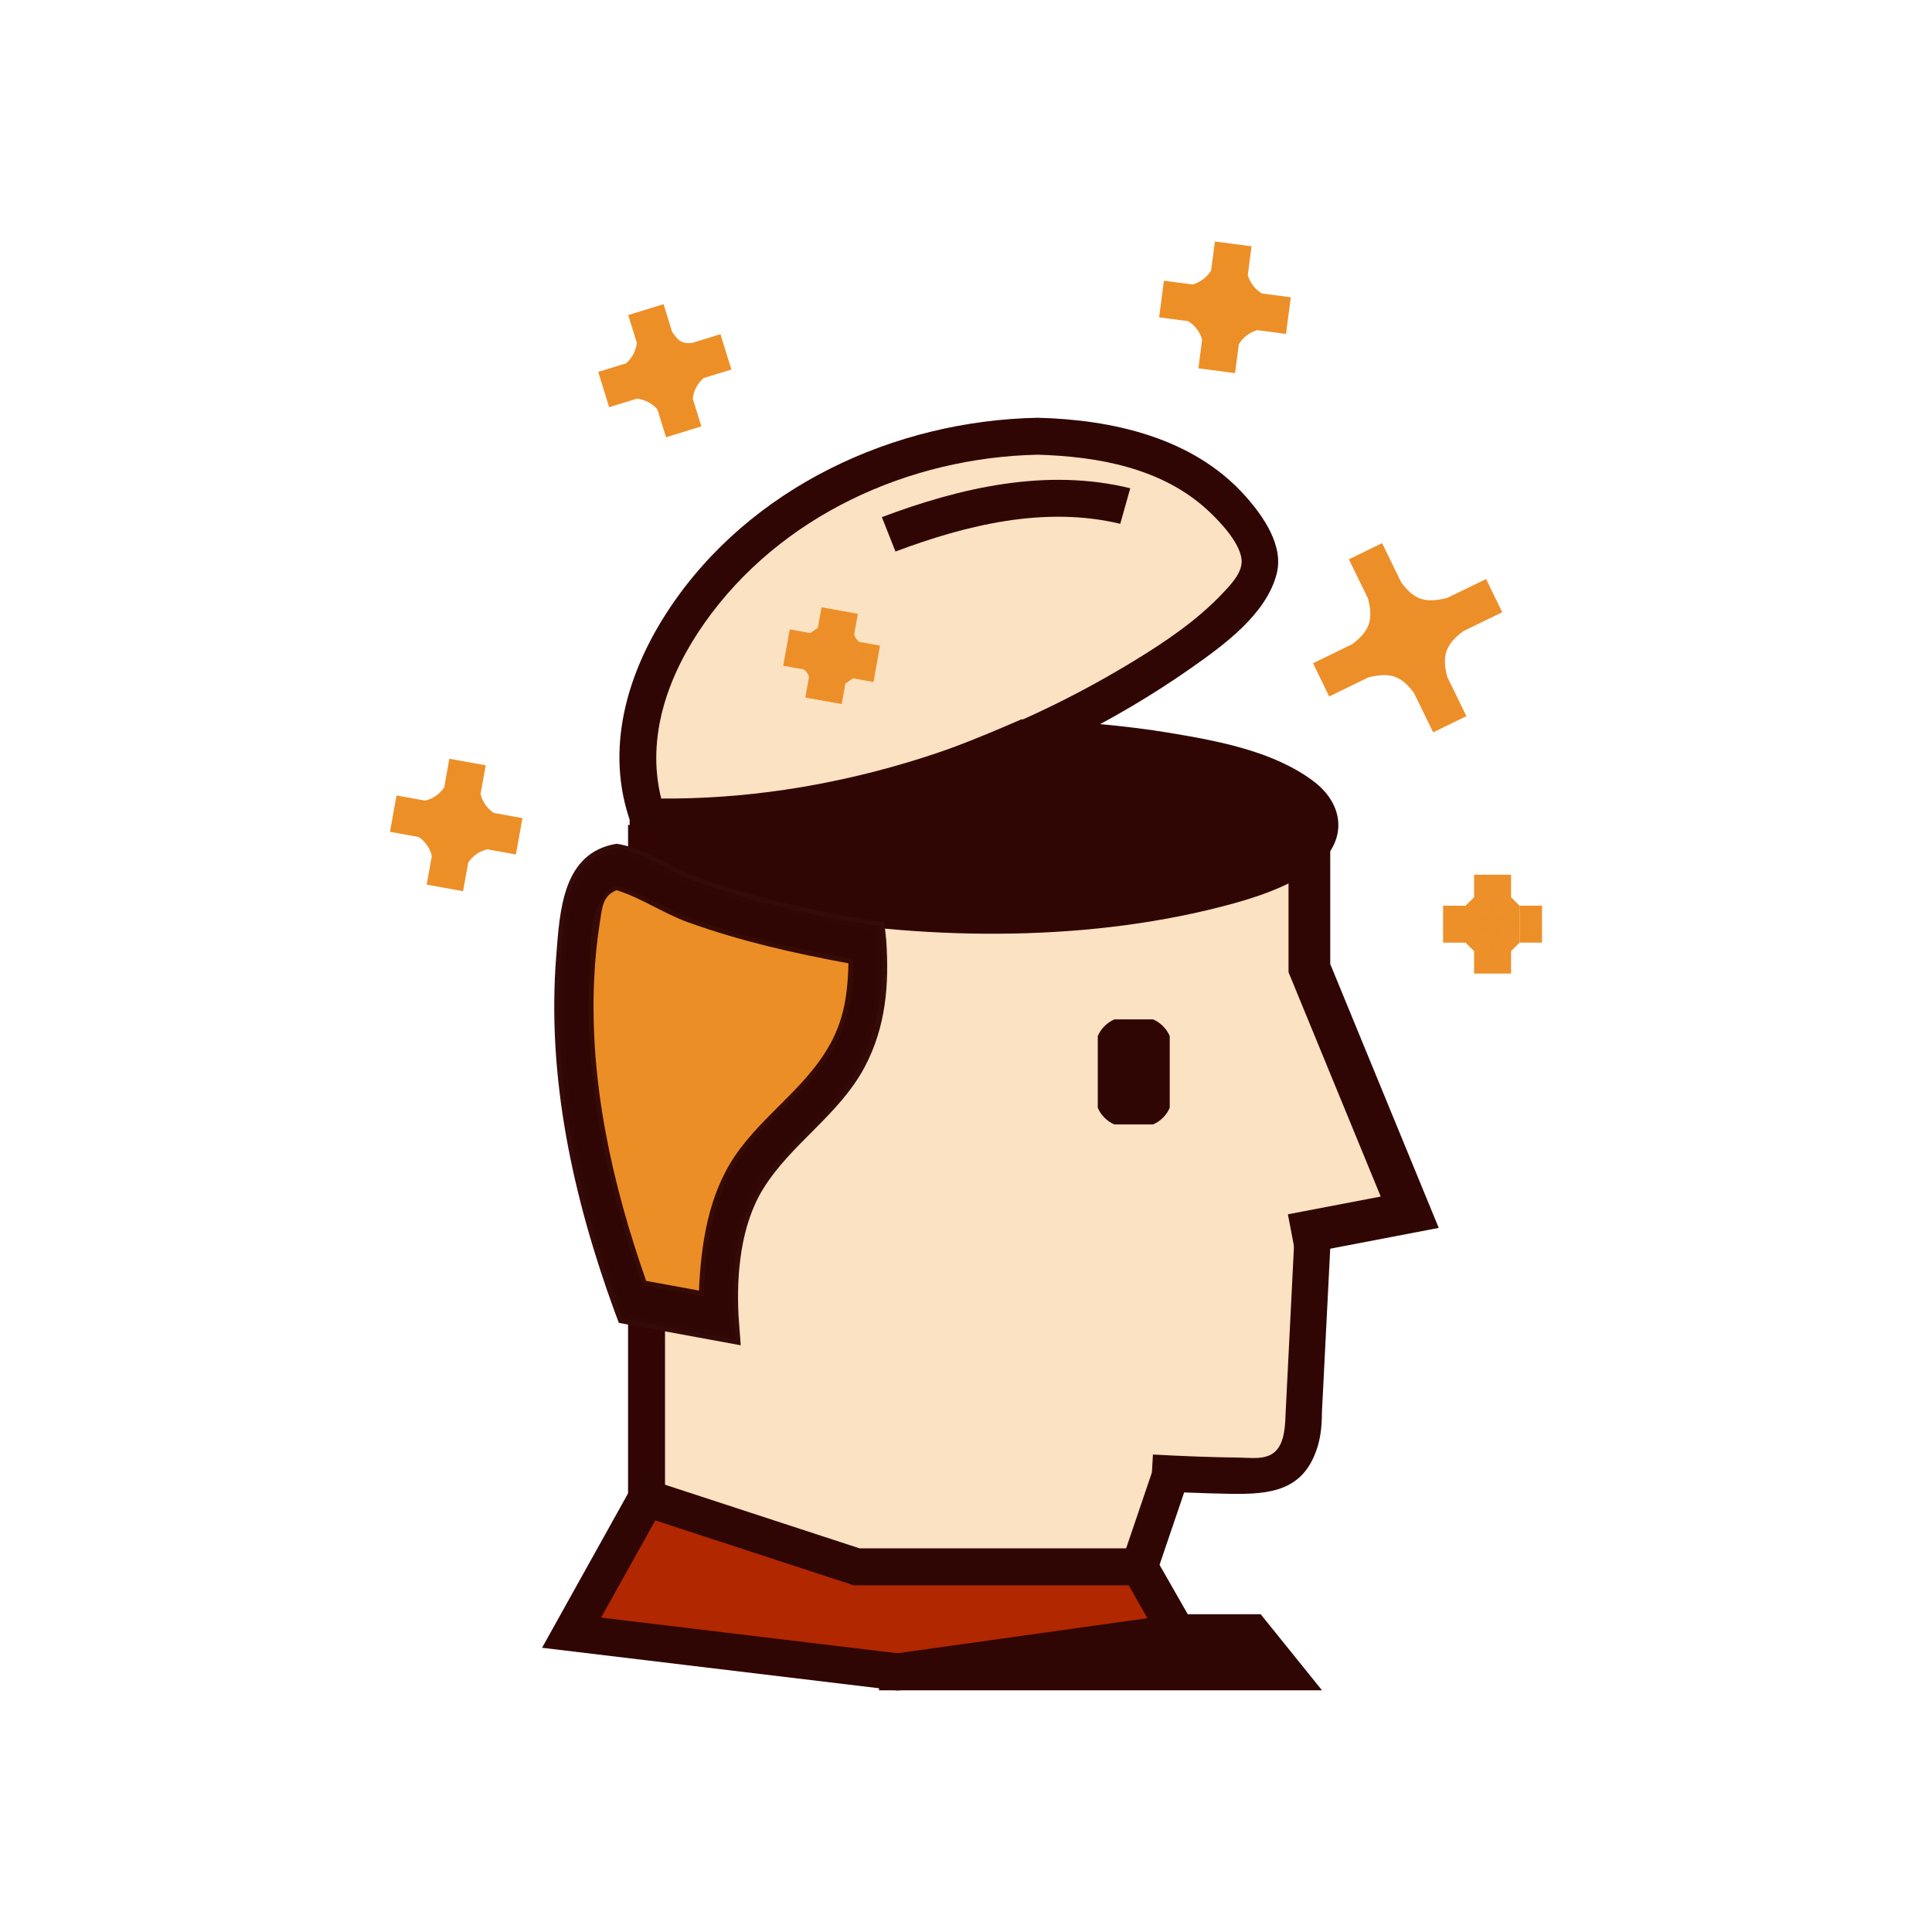 <?xml version="1.0" ?>
<svg xmlns="http://www.w3.org/2000/svg" version="1.1" width="224" height="224">
  <defs/>
  <g>
    <path d="M 120.324 48.437 C 120.324 48.437 120.324 48.437 120.324 48.437 C 129.002 48.659 138.33 50.737 144.366 57.486 C 146.446 59.813 148.875 63.252 148.017 66.548 C 146.794 71.25 141.846 74.821 138.108 77.445 C 120.251 89.979 96.952 97.792 75.005 96.81 C 74.393 96.376 73.781 95.942 73.169 95.507 C 70.04 86.938 72.689 77.961 77.59 70.588 C 86.964 56.489 103.674 48.751 120.324 48.437 C 120.324 48.437 120.324 48.437 120.324 48.437" stroke-width="0.0" fill="rgb(48, 6, 4)" opacity="1.0"/>
    <path d="M 160.242 62.972 C 160.983 64.49 161.723 66.007 162.463 67.526 C 161.821 67.839 161.179 68.152 160.537 68.464 C 161.179 68.152 161.821 67.839 162.463 67.526 C 164.001 69.599 165.255 69.923 167.743 69.347 C 169.261 68.608 170.78 67.869 172.299 67.131 C 172.924 68.415 173.549 69.699 174.174 70.983 C 172.655 71.722 171.137 72.461 169.619 73.2 C 167.605 74.74 167.162 76.023 167.798 78.477 C 168.538 79.995 169.278 81.513 170.019 83.032 C 168.734 83.657 167.45 84.282 166.166 84.907 C 165.424 83.388 164.683 81.87 163.941 80.352 C 164.583 80.039 165.225 79.727 165.868 79.413 C 165.225 79.727 164.583 80.039 163.941 80.352 C 162.405 78.281 161.152 77.953 158.665 78.531 C 157.146 79.271 155.628 80.011 154.11 80.752 C 153.485 79.467 152.86 78.183 152.235 76.899 C 153.753 76.158 155.271 75.418 156.79 74.678 C 157.102 75.32 157.415 75.963 157.727 76.605 C 157.415 75.963 157.102 75.32 156.79 74.678 C 158.803 73.137 159.247 71.854 158.611 69.398 C 157.87 67.881 157.13 66.364 156.39 64.847 C 157.674 64.222 158.958 63.597 160.242 62.972" stroke-width="0.0" fill="rgb(237, 143, 40)" opacity="1.0"/>
    <path d="M 170.91 101.418 C 172.338 101.418 173.766 101.418 175.194 101.418 C 175.194 102.286 175.194 103.153 175.194 104.02 C 175.521 104.35 175.85 104.68 176.178 105.01 C 176.178 106.438 176.178 107.866 176.178 109.293 C 175.85 109.621 175.521 109.95 175.194 110.278 C 175.194 111.145 175.194 112.013 175.194 112.88 C 173.766 112.88 172.338 112.88 170.91 112.88 C 170.91 112.013 170.91 111.145 170.91 110.278 C 170.579 109.95 170.25 109.621 169.92 109.293 C 169.052 109.293 168.184 109.293 167.316 109.293 C 167.316 107.866 167.316 106.438 167.316 105.01 C 168.184 105.01 169.052 105.01 169.92 105.01 C 170.25 104.68 170.579 104.35 170.91 104.02 C 170.91 103.153 170.91 102.286 170.91 101.418" stroke-width="0.0" fill="rgb(237, 144, 41)" opacity="1.0"/>
    <path d="M 52.098 87.97 C 53.504 88.223 54.91 88.476 56.316 88.728 C 56.117 89.833 55.918 90.938 55.719 92.043 C 55.91 92.921 56.502 93.771 57.257 94.256 C 57.131 94.958 57.004 95.66 56.876 96.362 C 57.004 95.66 57.131 94.958 57.257 94.256 C 58.363 94.455 59.467 94.653 60.572 94.852 C 60.319 96.257 60.067 97.663 59.815 99.07 C 58.709 98.871 57.605 98.672 56.501 98.473 C 55.622 98.664 54.766 99.251 54.288 100.011 C 53.586 99.884 52.883 99.757 52.181 99.63 C 52.883 99.757 53.586 99.884 54.288 100.011 C 54.089 101.116 53.89 102.221 53.691 103.327 C 52.284 103.073 50.876 102.821 49.47 102.569 C 49.669 101.464 49.867 100.358 50.066 99.254 C 49.878 98.376 49.288 97.524 48.532 97.041 C 48.659 96.339 48.785 95.637 48.912 94.934 C 48.785 95.637 48.659 96.339 48.532 97.041 C 47.427 96.842 46.321 96.643 45.216 96.444 C 45.468 95.039 45.722 93.633 45.974 92.227 C 47.079 92.426 48.183 92.625 49.289 92.824 C 50.167 92.633 51.018 92.043 51.501 91.287 C 51.7 90.181 51.899 89.076 52.098 87.97" stroke-width="0.0" fill="rgb(237, 143, 39)" opacity="1.0"/>
    <path d="M 76.935 35.265 C 77.267 36.338 77.597 37.41 77.929 38.483 C 77.247 38.693 76.563 38.904 75.881 39.114 C 76.563 38.904 77.247 38.693 77.929 38.483 C 78.625 39.469 79.044 39.932 80.315 39.738 C 81.387 39.407 82.459 39.076 83.531 38.746 C 83.953 40.11 84.375 41.476 84.798 42.842 C 83.725 43.172 82.653 43.504 81.581 43.834 C 80.889 44.407 80.406 45.322 80.322 46.216 C 80.652 47.288 80.984 48.36 81.314 49.432 C 79.95 49.853 78.584 50.276 77.219 50.697 C 76.888 49.623 76.556 48.551 76.226 47.478 C 75.652 46.788 74.738 46.309 73.844 46.223 C 72.772 46.554 71.7 46.885 70.628 47.216 C 70.205 45.851 69.783 44.486 69.36 43.12 C 70.432 42.789 71.504 42.458 72.577 42.127 C 72.787 42.809 72.998 43.493 73.208 44.175 C 72.998 43.493 72.787 42.809 72.577 42.127 C 73.267 41.553 73.749 40.639 73.832 39.746 C 73.502 38.674 73.171 37.601 72.839 36.529 C 74.205 36.108 75.571 35.687 76.935 35.265" stroke-width="0.0" fill="rgb(237, 143, 39)" opacity="1.0"/>
    <path d="M 140.858 28 C 142.274 28.185 143.689 28.369 145.106 28.554 C 144.961 29.666 144.816 30.779 144.671 31.892 C 144.905 32.76 145.536 33.58 146.314 34.03 C 146.223 34.738 146.131 35.445 146.04 36.152 C 146.132 35.445 146.226 34.738 146.318 34.03 C 147.432 34.175 148.544 34.321 149.657 34.465 C 149.473 35.881 149.289 37.298 149.105 38.715 C 147.991 38.569 146.879 38.423 145.766 38.279 C 144.899 38.514 144.08 39.145 143.631 39.923 C 143.487 41.036 143.341 42.148 143.195 43.261 C 141.778 43.076 140.36 42.89 138.944 42.705 C 139.088 41.592 139.233 40.478 139.378 39.365 C 140.085 39.458 140.792 39.552 141.5 39.644 C 140.792 39.552 140.085 39.458 139.378 39.365 C 139.144 38.499 138.512 37.679 137.734 37.231 C 137.825 36.523 137.918 35.816 138.009 35.108 C 137.917 35.816 137.823 36.523 137.731 37.231 C 136.617 37.086 135.505 36.941 134.392 36.796 C 134.575 35.38 134.76 33.963 134.945 32.547 C 136.058 32.692 137.17 32.837 138.283 32.983 C 139.151 32.745 139.972 32.117 140.422 31.338 C 140.566 30.226 140.712 29.112 140.858 28" stroke-width="0.0" fill="rgb(237, 143, 39)" opacity="1.0"/>
    <path d="M 111.421 50.7 C 117.154 50.7 122.887 50.7 128.621 50.7 C 132.379 52.512 136.138 54.325 139.896 56.138 C 141.977 58.926 144.057 61.714 146.138 64.502 C 144.057 67.48 141.977 70.457 139.896 73.434 C 133.926 76.946 127.957 80.457 121.987 83.968 C 116.326 86.272 110.667 88.577 105.007 90.882 C 96.915 92.486 88.823 94.09 80.731 95.695 C 78.198 95.108 75.666 94.521 73.134 93.933 C 74.825 86.84 76.516 79.748 78.207 72.655 C 82.707 68.363 87.207 64.07 91.707 59.778 C 98.278 56.752 104.85 53.726 111.421 50.7" stroke-width="0.0" fill="rgb(48, 6, 4)" opacity="1.0"/>
    <path d="M 158.312 63.913 C 159.053 65.432 159.792 66.95 160.533 68.468 C 162.705 71.554 165.065 72.367 168.677 71.273 C 170.195 70.533 171.714 69.793 173.232 69.053 C 171.714 69.793 170.195 70.533 168.677 71.273 C 165.591 73.446 164.778 75.806 165.872 79.417 C 166.612 80.936 167.352 82.454 168.092 83.972 C 167.352 82.454 166.612 80.936 165.872 79.417 C 163.699 76.333 161.339 75.519 157.727 76.613 C 156.209 77.352 154.691 78.093 153.172 78.833 C 154.691 78.093 156.209 77.352 157.727 76.613 C 160.813 74.44 161.625 72.08 160.533 68.468 C 159.792 66.95 159.053 65.432 158.312 63.913" stroke-width="0.0" fill="rgb(237, 143, 39)" opacity="1.0"/>
    <path d="M 173.052 101.418 C 173.052 102.286 173.052 103.153 173.052 104.02 C 173.618 106.112 174.086 106.581 176.178 107.148 C 177.046 107.148 177.913 107.148 178.78 107.148 C 177.913 107.148 177.046 107.148 176.178 107.148 C 174.086 107.714 173.618 108.182 173.052 110.274 C 173.052 111.141 173.052 112.009 173.052 112.876 C 173.052 112.009 173.052 111.141 173.052 110.274 C 172.486 108.182 172.016 107.714 169.924 107.148 C 169.057 107.148 168.19 107.148 167.323 107.148 C 168.19 107.148 169.057 107.148 169.924 107.148 C 172.017 106.581 172.486 106.113 173.052 104.02 C 173.052 103.153 173.052 102.286 173.052 101.418" stroke-width="0.0" fill="rgb(237, 143, 39)" opacity="1.0"/>
    <path d="M 54.209 88.351 C 54.01 89.457 53.812 90.562 53.613 91.666 C 53.667 94.266 54.46 95.407 56.876 96.366 C 57.982 96.565 59.086 96.764 60.191 96.963 C 59.086 96.764 57.982 96.565 56.876 96.366 C 54.278 96.421 53.135 97.213 52.177 99.63 C 51.978 100.735 51.779 101.84 51.58 102.946 C 51.779 101.84 51.978 100.735 52.177 99.63 C 52.121 97.031 51.33 95.889 48.912 94.931 C 47.808 94.732 46.702 94.533 45.597 94.334 C 46.702 94.533 47.808 94.732 48.912 94.931 C 51.512 94.876 52.653 94.083 53.613 91.666 C 53.812 90.562 54.01 89.457 54.209 88.351" stroke-width="0.0" fill="rgb(237, 143, 39)" opacity="1.0"/>
    <path d="M 74.887 35.897 C 75.219 36.969 75.55 38.041 75.881 39.114 C 77.125 41.398 78.355 42.047 80.942 41.786 C 82.015 41.455 83.087 41.124 84.159 40.794 C 83.087 41.124 82.015 41.455 80.942 41.786 C 78.659 43.031 78.009 44.26 78.27 46.848 C 78.6 47.92 78.932 48.992 79.262 50.065 C 78.932 48.992 78.6 47.92 78.27 46.848 C 77.026 44.564 75.796 43.915 73.208 44.175 C 72.136 44.506 71.064 44.837 69.992 45.168 C 71.064 44.837 72.136 44.506 73.208 44.175 C 75.492 42.931 76.14 41.701 75.881 39.114 C 75.55 38.041 75.219 36.969 74.887 35.897" stroke-width="0.0" fill="rgb(237, 143, 39)" opacity="1.0"/>
    <path d="M 142.98 28.274 C 142.834 29.388 142.69 30.5 142.545 31.613 C 142.727 34.209 143.572 35.313 146.036 36.152 C 147.148 36.298 148.262 36.443 149.374 36.588 C 148.262 36.443 147.148 36.298 146.036 36.152 C 143.44 36.332 142.339 37.179 141.497 39.64 C 141.352 40.754 141.206 41.866 141.062 42.979 C 141.206 41.866 141.352 40.754 141.497 39.64 C 141.318 37.045 140.471 35.942 138.009 35.1 C 136.897 34.956 135.783 34.811 134.671 34.666 C 135.783 34.811 136.897 34.956 138.009 35.1 C 140.604 34.921 141.706 34.075 142.545 31.613 C 142.69 30.5 142.834 29.388 142.98 28.274" stroke-width="0.0" fill="rgb(237, 143, 39)" opacity="1.0"/>
    <path d="M 120.327 52.72 C 120.327 52.72 120.327 52.72 120.327 52.72 C 105.334 53.033 90.42 59.807 81.662 72.262 C 77.496 78.185 74.868 85.368 76.662 92.585 C 76.662 92.585 76.662 92.585 76.662 92.585 C 95.946 92.711 114.984 86.674 131.391 76.678 C 135.057 74.445 138.752 71.961 141.719 68.825 C 142.582 67.913 143.887 66.584 143.957 65.227 C 144.061 63.187 141.416 60.449 140.06 59.191 C 134.748 54.259 127.311 52.925 120.327 52.72 C 120.327 52.72 120.327 52.72 120.327 52.72" stroke-width="0.0" fill="rgb(251, 226, 194)" opacity="1.0"/>
    <path d="M 151.035 94.596 C 124.963 94.947 98.892 95.298 72.82 95.648 C 74.021 118.051 75.222 140.454 76.423 162.857 C 75.599 165.608 74.775 168.361 73.951 171.112 C 82.408 174.628 90.864 178.145 99.321 181.662 C 109.836 182.375 120.351 183.09 130.866 183.803 C 131.761 179.451 132.656 175.099 133.552 170.747 C 139.38 169.945 145.207 169.143 151.035 168.341 C 151.748 159.95 152.462 151.558 153.175 143.167 C 156.207 142.47 159.239 141.772 162.27 141.076 C 160.469 133.64 158.669 126.204 156.868 118.768 C 154.924 116.616 152.979 114.462 151.035 112.31 C 151.035 106.405 151.035 100.501 151.035 94.596" stroke-width="0.0" fill="rgb(251, 226, 194)" opacity="1.0"/>
    <path d="M 162.958 73.434 C 162.958 73.434 162.958 73.434 162.958 73.434 C 162.872 73.685 162.787 73.934 162.702 74.184 C 162.702 74.184 162.702 74.184 162.702 74.184 C 162.949 74.27 163.196 74.357 163.443 74.443 C 163.443 74.443 163.443 74.443 163.443 74.443 C 163.531 74.193 163.619 73.944 163.706 73.694 C 163.706 73.694 163.706 73.694 163.706 73.694 C 163.457 73.607 163.207 73.521 162.958 73.434 C 162.958 73.434 162.958 73.434 162.958 73.434" stroke-width="0.0" fill="rgb(237, 143, 39)" opacity="1.0"/>
    <path d="M 131.044 56.608 C 130.658 57.983 130.271 59.357 129.884 60.732 C 121.152 58.638 112.041 60.857 103.822 63.945 C 103.296 62.616 102.771 61.287 102.245 59.958 C 111.369 56.518 121.374 54.234 131.044 56.608 C 131.044 56.608 131.044 56.608 131.044 56.608" stroke-width="0.0" fill="rgb(48, 6, 4)" opacity="1.0"/>
    <path d="M 95.25 70.41 C 96.655 70.662 98.061 70.914 99.467 71.167 C 99.324 71.959 99.182 72.752 99.039 73.545 C 99.116 73.895 99.349 74.235 99.651 74.427 C 99.526 75.13 99.401 75.832 99.275 76.534 C 99.402 75.832 99.528 75.13 99.655 74.427 C 100.448 74.57 101.241 74.712 102.033 74.855 C 101.781 76.261 101.529 77.667 101.276 79.073 C 100.485 78.93 99.693 78.787 98.901 78.645 C 98.608 78.849 98.313 79.053 98.02 79.256 C 97.877 80.048 97.735 80.839 97.592 81.63 C 96.184 81.378 94.775 81.125 93.367 80.873 C 93.509 80.081 93.651 79.291 93.794 78.5 C 94.496 78.626 95.198 78.753 95.901 78.881 C 95.198 78.753 94.496 78.626 93.794 78.5 C 93.719 78.149 93.483 77.81 93.182 77.617 C 93.307 76.915 93.433 76.213 93.558 75.51 C 93.432 76.213 93.305 76.915 93.178 77.617 C 92.387 77.474 91.596 77.331 90.805 77.189 C 91.058 75.784 91.313 74.378 91.566 72.972 C 92.357 73.115 93.148 73.256 93.939 73.399 C 94.234 73.196 94.528 72.992 94.823 72.788 C 94.964 71.995 95.107 71.203 95.25 70.41" stroke-width="0.0" fill="rgb(237, 143, 40)" opacity="1.0"/>
    <path d="M 118.425 83.399 C 118.587 83.405 118.751 83.41 118.915 83.416 C 124.576 83.642 130.224 84.067 135.817 85.005 C 141.337 85.931 147.701 87.124 152.286 90.575 C 155.987 93.361 156.193 97.613 152.522 100.521 C 151.311 101.48 149.929 102.215 148.521 102.837 C 146.786 103.605 144.977 104.202 143.151 104.709 C 126.848 109.243 107.986 109.107 91.42 106.148 C 89.955 105.886 88.474 105.585 87.027 105.237 C 81.458 103.899 71.776 101.356 73.13 93.929 C 73.397 93.2 73.663 92.47 73.931 91.741 C 74.634 92.067 75.339 92.395 76.042 92.721 C 80.066 94.121 84.717 93.463 88.84 92.784 C 98.9 91.126 108.657 87.655 117.977 83.595 C 118.126 83.53 118.276 83.465 118.425 83.399" stroke-width="0.0" fill="rgb(48, 6, 4)" opacity="1.0"/>
    <path d="M 133.548 170.739 C 134.9 171.198 136.253 171.657 137.605 172.116 C 136.447 175.525 135.288 178.935 134.129 182.344 C 132.777 181.885 131.425 181.427 130.073 180.967 C 131.231 177.558 132.389 174.149 133.548 170.739" stroke-width="0.0" fill="rgb(48, 6, 4)" opacity="1.0"/>
    <path d="M 129.209 118.191 C 130.703 118.191 132.196 118.191 133.689 118.191 C 134.53 118.54 135.27 119.282 135.62 120.122 C 135.62 122.894 135.62 125.666 135.62 128.439 C 135.271 129.28 134.527 130.021 133.685 130.369 C 132.192 130.369 130.699 130.369 129.205 130.369 C 128.366 130.02 127.626 129.279 127.278 128.439 C 127.278 125.666 127.278 122.894 127.278 120.122 C 127.627 119.281 128.369 118.539 129.209 118.191 C 129.209 118.191 129.209 118.191 129.209 118.191" stroke-width="0.0" fill="rgb(48, 6, 4)" opacity="1.0"/>
    <path d="M 97.36 70.795 C 97.217 71.585 97.074 72.377 96.932 73.169 C 97.107 75.173 97.456 75.678 99.275 76.538 C 100.067 76.681 100.858 76.824 101.649 76.966 C 100.858 76.824 100.067 76.681 99.275 76.538 C 97.271 76.712 96.765 77.062 95.905 78.881 C 95.762 79.671 95.619 80.462 95.477 81.254 C 95.619 80.462 95.762 79.671 95.905 78.881 C 95.731 76.877 95.381 76.372 93.562 75.51 C 92.772 75.368 91.981 75.226 91.189 75.083 C 91.981 75.226 92.772 75.368 93.562 75.51 C 95.566 75.337 96.072 74.987 96.932 73.169 C 97.074 72.377 97.217 71.585 97.36 70.795" stroke-width="0.0" fill="rgb(237, 143, 39)" opacity="1.0"/>
    <path d="M 118.845 85.554 C 118.845 85.554 118.845 85.554 118.845 85.554 C 109.566 89.599 99.89 93.027 89.893 94.775 C 85.172 95.601 79.748 96.435 75.143 94.668 C 75.143 94.668 75.143 94.668 75.143 94.668 C 74.634 97.382 76.716 98.945 78.934 100.122 C 83.618 102.608 89.14 103.642 94.328 104.432 C 109.408 106.729 125.806 106.699 140.689 103.1 C 142.584 102.641 144.466 102.102 146.291 101.412 C 147.704 100.879 149.106 100.258 150.376 99.433 C 153.2 97.6 154.173 94.84 151.279 92.512 C 148.202 90.038 143.927 88.952 140.166 88.076 C 138.638 87.72 137.076 87.412 135.53 87.148 C 130.007 86.203 124.437 85.79 118.845 85.554 C 118.845 85.554 118.845 85.554 118.845 85.554" stroke-width="0.0" fill="rgb(48, 6, 4)" opacity="1.0"/>
    <path d="M 119.26 87.711 C 119.26 87.711 119.26 87.711 119.26 87.711 C 106.895 93.054 92.628 98.458 78.913 97.699 C 78.913 97.699 78.913 97.699 78.913 97.699 C 83.824 100.53 89.748 101.614 95.286 102.423 C 106.687 104.089 118.498 104.15 129.932 102.807 C 131.655 102.605 133.382 102.36 135.092 102.068 C 136.583 101.812 138.078 101.516 139.553 101.174 C 140.211 101.023 140.866 100.86 141.518 100.686 C 142.116 100.527 142.711 100.357 143.304 100.176 C 143.841 100.013 144.377 99.838 144.907 99.653 C 146.653 99.044 153.299 96.8 150.016 94.188 C 149.481 93.762 148.826 93.38 148.223 93.07 C 147.371 92.633 146.443 92.244 145.547 91.912 C 143.706 91.228 141.81 90.69 139.9 90.234 C 137.399 89.638 134.865 89.179 132.32 88.82 C 127.983 88.206 123.632 87.919 119.26 87.711 C 119.26 87.711 119.26 87.711 119.26 87.711" stroke-width="0.0" fill="rgb(48, 6, 4)" opacity="1.0"/>
    <path d="M 72.82 95.648 C 74.248 95.648 75.676 95.648 77.104 95.648 C 77.104 124.319 77.104 152.99 77.104 181.662 C 75.676 181.662 74.248 181.662 72.82 181.662 C 72.82 152.99 72.82 124.319 72.82 95.648" stroke-width="0.0" fill="rgb(48, 5, 4)" opacity="1.0"/>
    <path d="M 149.394 96.304 C 151.007 96.304 152.619 96.304 154.231 96.304 C 154.231 101.459 154.231 106.613 154.231 111.768 C 158.425 121.968 162.617 132.167 166.81 142.366 C 161.283 143.424 155.757 144.482 150.23 145.54 C 149.927 143.957 149.623 142.373 149.32 140.789 C 152.908 140.103 156.496 139.416 160.085 138.73 C 156.521 130.061 152.958 121.391 149.394 112.722 C 149.394 107.25 149.394 101.776 149.394 96.304" stroke-width="0.0" fill="rgb(48, 6, 4)" opacity="1.0"/>
    <path d="M 73.951 171.112 C 82.521 173.914 91.093 176.717 99.663 179.519 C 110.891 179.519 122.119 179.519 133.348 179.519 C 135.531 183.34 137.714 187.161 139.896 190.983 C 127.958 192.655 116.02 194.328 104.081 196.0 C 90.337 194.349 76.593 192.697 62.847 191.046 C 66.549 184.401 70.25 177.756 73.951 171.112" stroke-width="0.0" fill="rgb(48, 6, 4)" opacity="1.0"/>
    <path d="M 71.483 97.829 C 71.483 97.829 71.483 97.829 71.483 97.829 C 74.712 98.298 77.544 100.469 80.608 101.602 C 87.1 104.003 93.979 105.529 100.797 106.669 C 101.375 106.76 101.953 106.852 102.532 106.943 C 102.604 107.628 102.678 108.314 102.751 108.999 C 103.104 114.146 102.716 119.056 100.262 123.691 C 97.305 129.274 91.74 132.576 88.49 137.827 C 85.87 142.06 85.38 147.699 85.626 152.551 C 85.712 153.693 85.796 154.834 85.881 155.976 C 81.172 155.109 76.463 154.242 71.753 153.375 C 71.585 152.931 71.419 152.488 71.251 152.045 C 66.447 138.868 63.37 124.922 64.491 110.829 C 64.906 105.626 65.202 98.858 71.483 97.829 C 71.483 97.829 71.483 97.829 71.483 97.829" stroke-width="0.0" fill="rgb(53, 11, 9)" opacity="1.0"/>
    <path d="M 176.178 105.006 C 177.047 105.006 177.916 105.006 178.784 105.006 C 178.784 106.434 178.784 107.862 178.784 109.289 C 177.916 109.289 177.047 109.289 176.178 109.289 C 176.178 107.862 176.178 106.434 176.178 105.006" stroke-width="0.0" fill="rgb(237, 143, 39)" opacity="1.0"/>
    <path d="M 150.136 142.315 C 151.537 142.385 152.94 142.457 154.342 142.527 C 153.986 149.55 153.63 156.573 153.274 163.596 C 153.268 164.974 153.179 166.344 152.779 167.677 C 151.216 172.881 147.288 173.278 142.598 173.196 C 139.54 173.142 136.484 173.012 133.43 172.846 C 133.511 171.444 133.593 170.042 133.674 168.64 C 137.037 168.824 140.406 168.96 143.774 168.998 C 144.972 169.012 146.746 169.289 147.805 168.337 C 148.997 167.268 149.004 165.133 149.065 163.688 C 149.422 156.564 149.779 149.439 150.136 142.315" stroke-width="0.0" fill="rgb(48, 6, 4)" opacity="1.0"/>
    <path d="M 74.962 173.693 C 72.066 178.894 69.169 184.096 66.273 189.297 C 78.869 190.812 91.465 192.327 104.061 193.843 C 114.864 192.328 125.668 190.814 136.472 189.3 C 135.016 186.753 133.561 184.207 132.105 181.662 C 121.177 181.662 110.249 181.662 99.321 181.662 C 91.202 179.005 83.082 176.349 74.962 173.693" stroke-width="0.0" fill="rgb(48, 6, 4)" opacity="1.0"/>
    <path d="M 71.483 98.375 C 71.483 98.375 71.483 98.375 71.483 98.375 C 74.622 98.83 77.431 101.008 80.412 102.115 C 86.931 104.532 93.854 106.086 100.711 107.202 C 101.151 107.272 101.592 107.341 102.033 107.409 C 102.092 107.955 102.151 108.501 102.209 109.046 C 102.69 116.061 101.339 122.213 96.86 127.752 C 94.026 131.257 89.999 134.051 87.752 137.997 C 85.317 142.275 84.834 147.748 85.085 152.582 C 85.152 153.488 85.218 154.392 85.285 155.298 C 80.909 154.495 76.533 153.692 72.158 152.889 C 72.028 152.542 71.896 152.196 71.765 151.848 C 66.988 138.752 63.925 124.891 65.038 110.883 C 65.423 106.037 65.593 99.356 71.483 98.375 C 71.483 98.375 71.483 98.375 71.483 98.375" stroke-width="0.0" fill="rgb(49, 7, 5)" opacity="1.0"/>
    <path d="M 75.975 176.279 C 73.88 180.036 71.787 183.793 69.693 187.55 C 81.142 188.927 92.59 190.305 104.038 191.682 C 113.706 190.327 123.374 188.972 133.042 187.618 C 132.317 186.346 131.591 185.075 130.866 183.803 C 120.237 183.803 109.609 183.803 98.981 183.803 C 91.313 181.295 83.644 178.787 75.975 176.279" stroke-width="0.0" fill="rgb(176, 39, 0)" opacity="1.0"/>
    <path d="M 71.483 98.928 C 71.483 98.928 71.483 98.928 71.483 98.928 C 65.667 100.164 65.764 107.57 65.484 112.433 C 64.709 125.872 67.701 139.098 72.283 151.656 C 72.377 151.906 72.472 152.156 72.566 152.406 C 76.603 153.148 80.639 153.892 84.677 154.634 C 84.626 153.966 84.577 153.298 84.528 152.63 C 84.283 147.891 84.761 142.703 86.907 138.401 C 89.134 133.938 93.67 130.931 96.711 127.052 C 100.905 121.699 102.095 115.8 101.66 109.114 C 101.616 108.707 101.574 108.3 101.531 107.893 C 101.231 107.845 100.929 107.798 100.629 107.751 C 94.292 106.712 87.944 105.293 81.864 103.219 C 79.7 102.481 77.547 101.655 75.513 100.601 C 74.015 99.826 73.13 99.169 71.483 98.928 C 71.483 98.928 71.483 98.928 71.483 98.928" stroke-width="0.0" fill="rgb(48, 6, 4)" opacity="1.0"/>
    <path d="M 134.325 187.158 C 134.325 187.971 134.325 188.784 134.325 189.598 C 129.331 190.297 124.337 190.997 119.342 191.697 C 113.533 191.697 107.724 191.697 101.915 191.697 C 101.915 193.125 101.915 194.553 101.915 195.981 C 119.035 195.981 136.157 195.981 153.278 195.981 C 150.907 193.041 148.536 190.1 146.165 187.158 C 142.218 187.158 138.272 187.158 134.325 187.158" stroke-width="0.0" fill="rgb(48, 6, 4)" opacity="1.0"/>
    <path d="M 69.78 99.767 C 69.78 99.767 69.78 99.767 69.78 99.767 C 73.417 98.869 76.476 101.678 79.786 102.941 C 86.471 105.491 93.612 107.096 100.668 108.241 C 100.944 108.285 101.221 108.328 101.499 108.371 C 101.529 108.651 101.559 108.931 101.589 109.211 C 102.01 115.725 100.802 121.443 96.712 126.644 C 93.866 130.263 89.804 133.069 87.442 137.047 C 84.743 141.593 84.18 147.506 84.458 152.696 C 84.493 153.169 84.528 153.643 84.563 154.116 C 80.55 153.38 76.536 152.644 72.523 151.907 C 72.45 151.714 72.376 151.52 72.303 151.327 C 67.769 138.901 64.798 125.816 65.559 112.517 C 65.813 108.091 65.766 102.44 69.78 99.767 C 69.78 99.767 69.78 99.767 69.78 99.767" stroke-width="0.0" fill="rgb(48, 6, 4)" opacity="1.0"/>
    <path d="M 73.268 101.051 C 73.268 101.051 73.268 101.051 73.268 101.051 C 72.694 100.873 72.145 100.538 71.544 100.518 C 70.325 100.478 69.196 101.211 68.536 102.186 C 66.864 104.654 66.889 108.98 66.689 111.84 C 65.751 125.228 68.767 138.43 73.33 150.938 C 76.673 151.553 80.016 152.167 83.358 152.782 C 83.05 147.359 83.685 141.196 86.515 136.457 C 89.049 132.216 93.385 129.297 96.325 125.35 C 99.929 120.512 100.864 115.251 100.495 109.329 C 100.495 109.329 100.495 109.329 100.495 109.329 C 91.225 107.855 81.487 105.704 73.268 101.051 C 73.268 101.051 73.268 101.051 73.268 101.051" stroke-width="0.0" fill="rgb(48, 6, 4)" opacity="1.0"/>
    <path d="M 70.644 101.795 C 70.644 101.795 70.644 101.795 70.644 101.795 C 67.306 104.57 67.708 111.247 67.626 115.283 C 67.389 127.134 70.098 138.896 74.143 149.973 C 76.831 150.466 79.52 150.96 82.209 151.453 C 82.202 145.998 82.858 140.077 85.885 135.387 C 89.74 129.419 96.26 125.901 98.579 118.816 C 99.501 116.001 99.582 113.209 99.483 110.278 C 99.483 110.278 99.483 110.278 99.483 110.278 C 92.927 109.134 86.36 107.669 80.091 105.406 C 78.122 104.694 76.171 103.9 74.318 102.92 C 72.813 102.123 72.295 101.525 70.644 101.795 C 70.644 101.795 70.644 101.795 70.644 101.795" stroke-width="0.0" fill="rgb(48, 6, 4)" opacity="1.0"/>
    <path d="M 71.479 102.114 C 71.479 102.114 71.479 102.114 71.479 102.114 C 74.56 103.036 77.377 104.92 80.447 106.013 C 86.457 108.151 92.727 109.56 98.996 110.69 C 99.14 110.715 99.284 110.739 99.428 110.765 C 99.435 110.911 99.441 111.058 99.447 111.205 C 99.445 114.098 99.254 116.821 98.184 119.544 C 95.692 125.883 89.673 129.288 86.032 134.762 C 83.016 139.298 82.276 144.983 82.118 150.302 C 82.116 150.519 82.113 150.737 82.111 150.955 C 79.439 150.461 76.767 149.968 74.096 149.475 C 74.059 149.377 74.022 149.278 73.986 149.181 C 69.93 137.715 67.226 125.721 67.783 113.493 C 67.905 110.833 68.184 108.179 68.662 105.559 C 68.861 104.473 68.965 103.575 69.902 102.702 C 70.312 102.319 70.953 102.31 71.479 102.114 C 71.479 102.114 71.479 102.114 71.479 102.114" stroke-width="0.0" fill="rgb(48, 6, 4)" opacity="1.0"/>
    <path d="M 71.479 102.663 C 71.479 102.663 71.479 102.663 71.479 102.663 C 68.119 103.965 68.467 110.46 68.328 113.562 C 67.781 125.702 70.476 137.608 74.503 148.989 C 76.861 149.423 79.219 149.857 81.577 150.291 C 81.734 144.865 82.511 139.075 85.584 134.45 C 89.191 129.022 95.179 125.633 97.66 119.362 C 98.71 116.706 98.902 114.051 98.905 111.228 C 98.905 111.228 98.905 111.228 98.905 111.228 C 92.575 110.086 86.243 108.667 80.178 106.499 C 77.207 105.437 74.453 103.555 71.479 102.663 C 71.479 102.663 71.479 102.663 71.479 102.663" stroke-width="0.0" fill="rgb(55, 11, 5)" opacity="1.0"/>
    <path d="M 71.483 103.213 C 71.483 103.213 71.483 103.213 71.483 103.213 C 69.856 103.879 69.818 105.25 69.565 106.834 C 69.209 109.049 68.991 111.286 68.888 113.527 C 68.34 125.507 70.972 137.262 74.915 148.506 C 76.957 148.882 78.998 149.256 81.039 149.631 C 81.276 144.261 82.122 138.59 85.198 134.037 C 88.618 128.974 94.151 125.703 96.77 120.016 C 98.01 117.322 98.299 114.618 98.373 111.69 C 98.373 111.69 98.373 111.69 98.373 111.69 C 92.071 110.531 85.77 109.102 79.737 106.919 C 76.924 105.901 74.291 104.074 71.483 103.213 C 71.483 103.213 71.483 103.213 71.483 103.213" stroke-width="0.0" fill="rgb(236, 142, 38)" opacity="1.0"/>
  </g>
</svg>
